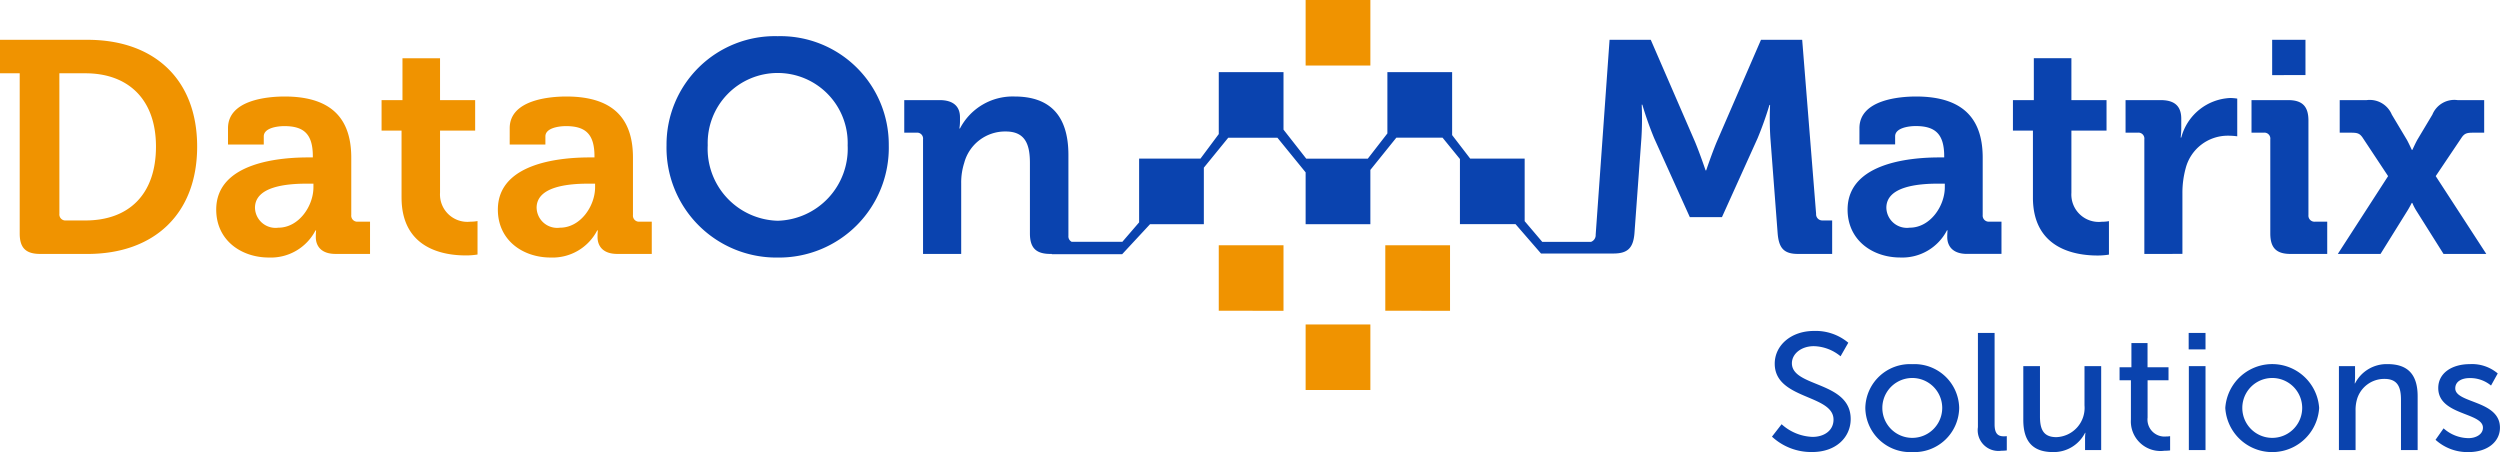 <svg xmlns="http://www.w3.org/2000/svg" width="217.102" height="39.259" viewBox="0 0 217.102 39.259">
  <g id="logo" transform="translate(-50 -46)">
    <path id="DataOn_Matrix" data-name="DataOn      Matrix" d="M43.235,14.745c0-4.19,5.786-4.531,7.969-4.531h.421v-.1c0-1.912-.763-2.619-2.473-2.619-.605,0-1.789.157-1.789.891v.707h-3.1V7.674c0-2.488,3.524-2.75,4.918-2.75,4.471,0,5.786,2.331,5.786,5.317v4.975a.525.525,0,0,0,.578.577H56.6v2.8h-3c-1.236,0-1.709-.681-1.709-1.467,0-.34.026-.576.026-.576h-.053a4.366,4.366,0,0,1-4.05,2.357C45.417,18.908,43.235,17.416,43.235,14.745Zm3.366-.157a1.786,1.786,0,0,0,2.026,1.728c1.788,0,3.051-1.886,3.051-3.509v-.315H51.1C49.363,12.492,46.6,12.728,46.6,14.588Zm-27.824.157c0-4.19,5.786-4.531,7.969-4.531h.421v-.1c0-1.912-.763-2.619-2.473-2.619-.605,0-1.788.157-1.788.891v.707H19.8V7.674c0-2.488,3.524-2.75,4.918-2.75,4.471,0,5.786,2.331,5.786,5.317v4.975a.525.525,0,0,0,.578.577h1.052v2.8h-3c-1.236,0-1.709-.681-1.709-1.467,0-.34.026-.576.026-.576H27.4a4.366,4.366,0,0,1-4.05,2.357C20.96,18.908,18.777,17.416,18.777,14.745Zm3.366-.157a1.786,1.786,0,0,0,2.025,1.728c1.789,0,3.051-1.886,3.051-3.509v-.315h-.579C24.9,12.492,22.143,12.728,22.143,14.588Zm12.728-.89V7.883H33.136V5.237h1.815V1.6h3.262v3.64h3.05V7.883h-3.05v5.394a2.379,2.379,0,0,0,2.656,2.515,3.063,3.063,0,0,0,.6-.053v2.907a6.176,6.176,0,0,1-1.026.078C38.58,18.726,34.872,18.175,34.872,13.7ZM3.5,18.595c-1.262,0-1.789-.524-1.789-1.781V2.907H0V0H7.6c5.759,0,9.521,3.4,9.521,9.271S13.361,18.595,7.6,18.595Zm1.657-3.483a.525.525,0,0,0,.578.576H7.417c3.735,0,6.128-2.226,6.128-6.416,0-4.138-2.446-6.364-6.128-6.364H5.155Z" transform="translate(50 49.457)" fill="#f09300"/>
    <path id="Shape_1_copy_8" data-name="Shape 1 copy 8" d="M7.544,33.869v-5.69h5.622v5.69Zm6.918-6.884V21.3h5.622v5.689ZM0,26.985V21.3H5.622v5.689ZM7.544,5.69V0h5.622V5.69Z" transform="translate(155.838 46)" fill="#f09300"/>
    <path id="Union_1" data-name="Union 1" d="M102.564,15.059c0-4.19,5.786-4.53,7.969-4.53h.421v-.105c0-1.912-.763-2.619-2.472-2.619-.605,0-1.789.158-1.789.891V9.4h-3.1V7.988c0-2.488,3.524-2.749,4.918-2.749,4.472,0,5.786,2.33,5.786,5.316V15.53a.525.525,0,0,0,.579.576h1.052v2.8h-3c-1.236,0-1.709-.681-1.709-1.467a5.665,5.665,0,0,1,.027-.576h-.053a4.367,4.367,0,0,1-4.051,2.357C104.748,19.223,102.564,17.73,102.564,15.059Zm3.367-.157a1.786,1.786,0,0,0,2.025,1.728c1.789,0,3.051-1.885,3.051-3.509v-.315h-.578C108.693,12.806,105.931,13.042,105.931,14.9ZM0,9.481A9.414,9.414,0,0,1,9.653,0,9.414,9.414,0,0,1,19.3,9.481a9.536,9.536,0,0,1-9.652,9.743A9.537,9.537,0,0,1,0,9.481Zm3.577,0a6.254,6.254,0,0,0,6.076,6.547,6.254,6.254,0,0,0,6.076-6.547,6.079,6.079,0,1,0-12.151,0Zm115.082,4.531V8.2h-1.736V5.552h1.814V1.912H122v3.64h3.051V8.2H122v5.4a2.379,2.379,0,0,0,2.656,2.514,3.076,3.076,0,0,0,.605-.053v2.907a6.118,6.118,0,0,1-1.026.079C122.367,19.04,118.659,18.489,118.659,14.012Zm-79.1,4.92h-6.1v-.022h-.113c-1.262,0-1.789-.524-1.789-1.781V11c0-1.623-.421-2.724-2.1-2.724A3.676,3.676,0,0,0,25.852,11a5.61,5.61,0,0,0-.263,1.782v6.128H22.275V8.957a.514.514,0,0,0-.578-.576H20.644V5.552h3.077c1.183,0,1.763.549,1.763,1.493v.392a3.665,3.665,0,0,1-.053.576h.053a5.158,5.158,0,0,1,4.734-2.775c2.972,0,4.682,1.545,4.682,5.081v7.02a.525.525,0,0,0,.284.517h4.391v.012l1.465-1.7V10.633h5.327L47.957,8.5V3.124h5.622V8.116l1.973,2.518H60.9l1.7-2.19V3.124h5.622V8.589l1.571,2.044h4.728v5.431l1.53,1.8h4.228a.627.627,0,0,0,.409-.626L81.894.314h3.577l3.84,8.852c.447,1.074.921,2.488.921,2.488h.053s.473-1.414.921-2.488L95.044.314h3.577l1.209,15.111a.537.537,0,0,0,.579.576h.815v2.908H98.253c-1.236,0-1.657-.524-1.762-1.781L95.86,8.852a26.5,26.5,0,0,1-.027-2.881h-.053a30.439,30.439,0,0,1-1.026,2.881l-3.1,6.862H88.864l-3.1-6.862a29.944,29.944,0,0,1-1.026-2.907h-.053a26.914,26.914,0,0,1-.026,2.907l-.605,8.277c-.105,1.257-.583,1.744-1.819,1.744H75.94l-2.211-2.549H68.9V10.668l-1.51-1.855H63.378l-2.256,2.8v4.714H55.5v-4.5l-2.45-3.009h-4.27l-2.119,2.6v4.908H41.989l-2.415,2.6v.008h-.008l0,0Zm114.757-.022-2.341-3.72a4.543,4.543,0,0,1-.368-.707h-.053s-.21.419-.395.707l-2.314,3.72h-3.709l4.366-6.757L147.3,8.826c-.263-.393-.473-.445-1.026-.445H145.3V5.552h2.341a2.077,2.077,0,0,1,2.183,1.257l1.315,2.2c.184.34.421.863.421.863h.053s.236-.524.421-.863l1.315-2.2a2.057,2.057,0,0,1,2.182-1.257h2.315V8.381H156.9c-.552,0-.763.052-1.026.445l-2.236,3.326,4.392,6.757Zm-13.282,0c-1.236,0-1.762-.524-1.762-1.781V8.957a.514.514,0,0,0-.579-.576h-1.052V5.552h3.182c1.236,0,1.762.549,1.762,1.781v8.2a.526.526,0,0,0,.579.576h1.052v2.8Zm-12.7,0V8.957a.514.514,0,0,0-.579-.576h-1.052V5.552h3.05c1.183,0,1.788.5,1.788,1.623v.786a6.088,6.088,0,0,1-.053.838h.053a4.612,4.612,0,0,1,4.261-3.431,4.285,4.285,0,0,1,.6.053V8.695a5.929,5.929,0,0,0-.815-.053,3.774,3.774,0,0,0-3.656,2.8,8.035,8.035,0,0,0-.29,2.173v5.291Zm11.1-15.53V.314h2.893V3.379Z" transform="translate(107.882 49.142)" fill="#0a43af"/>
    <path id="Solutions" d="M57.624,9.453l.7-.995a3.291,3.291,0,0,0,2.164.851c.627,0,1.254-.317,1.254-.908,0-1.34-3.881-1.066-3.881-3.444,0-1.325,1.224-2.075,2.732-2.075a3.458,3.458,0,0,1,2.433.808l-.582,1.052a2.814,2.814,0,0,0-1.866-.649c-.627,0-1.24.26-1.24.894,0,1.31,3.881,1.022,3.881,3.415,0,1.21-1.075,2.118-2.732,2.118A4.13,4.13,0,0,1,57.624,9.453ZM39.367,6.685a4.085,4.085,0,0,1,8.151,0,4.083,4.083,0,0,1-8.151,0Zm1.478,0a2.6,2.6,0,1,0,5.2,0,2.6,2.6,0,0,0-5.2,0ZM21.826,7.724V3.055h1.448V7.406c0,1.009.209,1.816,1.419,1.816A2.542,2.542,0,0,0,27.141,6.47V3.055h1.448v7.291h-1.4V9.38a4.515,4.515,0,0,1,.031-.533h-.031a3.05,3.05,0,0,1-2.776,1.672C22.707,10.519,21.826,9.655,21.826,7.724ZM8.107,6.685a3.879,3.879,0,0,1,4.075-3.8,3.88,3.88,0,0,1,4.076,3.8,3.893,3.893,0,0,1-4.076,3.833A3.892,3.892,0,0,1,8.107,6.685Zm1.478,0a2.6,2.6,0,1,0,5.2,0,2.6,2.6,0,0,0-5.2,0ZM0,9.179.837,8.1a4.221,4.221,0,0,0,2.687,1.1c.985,0,1.821-.533,1.821-1.5,0-2.2-5.105-1.729-5.105-4.856C.239,1.254,1.658,0,3.642,0A4.4,4.4,0,0,1,6.629,1.023L5.957,2.2a3.779,3.779,0,0,0-2.315-.879c-1.119,0-1.911.677-1.911,1.484,0,2.1,5.105,1.543,5.105,4.842,0,1.571-1.254,2.867-3.344,2.867A5.01,5.01,0,0,1,0,9.179Zm31.171-1.5V4.28h-.985V3.155h1.029v-2.1h1.4v2.1h1.822V4.28H32.619V7.522a1.478,1.478,0,0,0,1.612,1.643,1.817,1.817,0,0,0,.344-.029v1.239a4.147,4.147,0,0,1-.508.029A2.571,2.571,0,0,1,31.171,7.681Zm-13.286.677V.173h1.448v7.94c0,.878.358,1.037.806,1.037a2.4,2.4,0,0,0,.254-.014v1.239a4.248,4.248,0,0,1-.478.029A1.8,1.8,0,0,1,17.885,8.358Zm36.739,1.988V5.995c0-1.024-.224-1.831-1.433-1.831A2.461,2.461,0,0,0,50.8,5.951a3.357,3.357,0,0,0-.119.979v3.416H49.235V3.055h1.4V4.02a4.972,4.972,0,0,1-.03.533h.03a3.081,3.081,0,0,1,2.836-1.672c1.777,0,2.6.936,2.6,2.795v4.669Zm-18.422,0V3.055H37.65v7.291ZM36.187,1.6V.173H37.65V1.6Z" transform="translate(203.879 74.74)" fill="#0a43ae"/>
  </g>
</svg>
